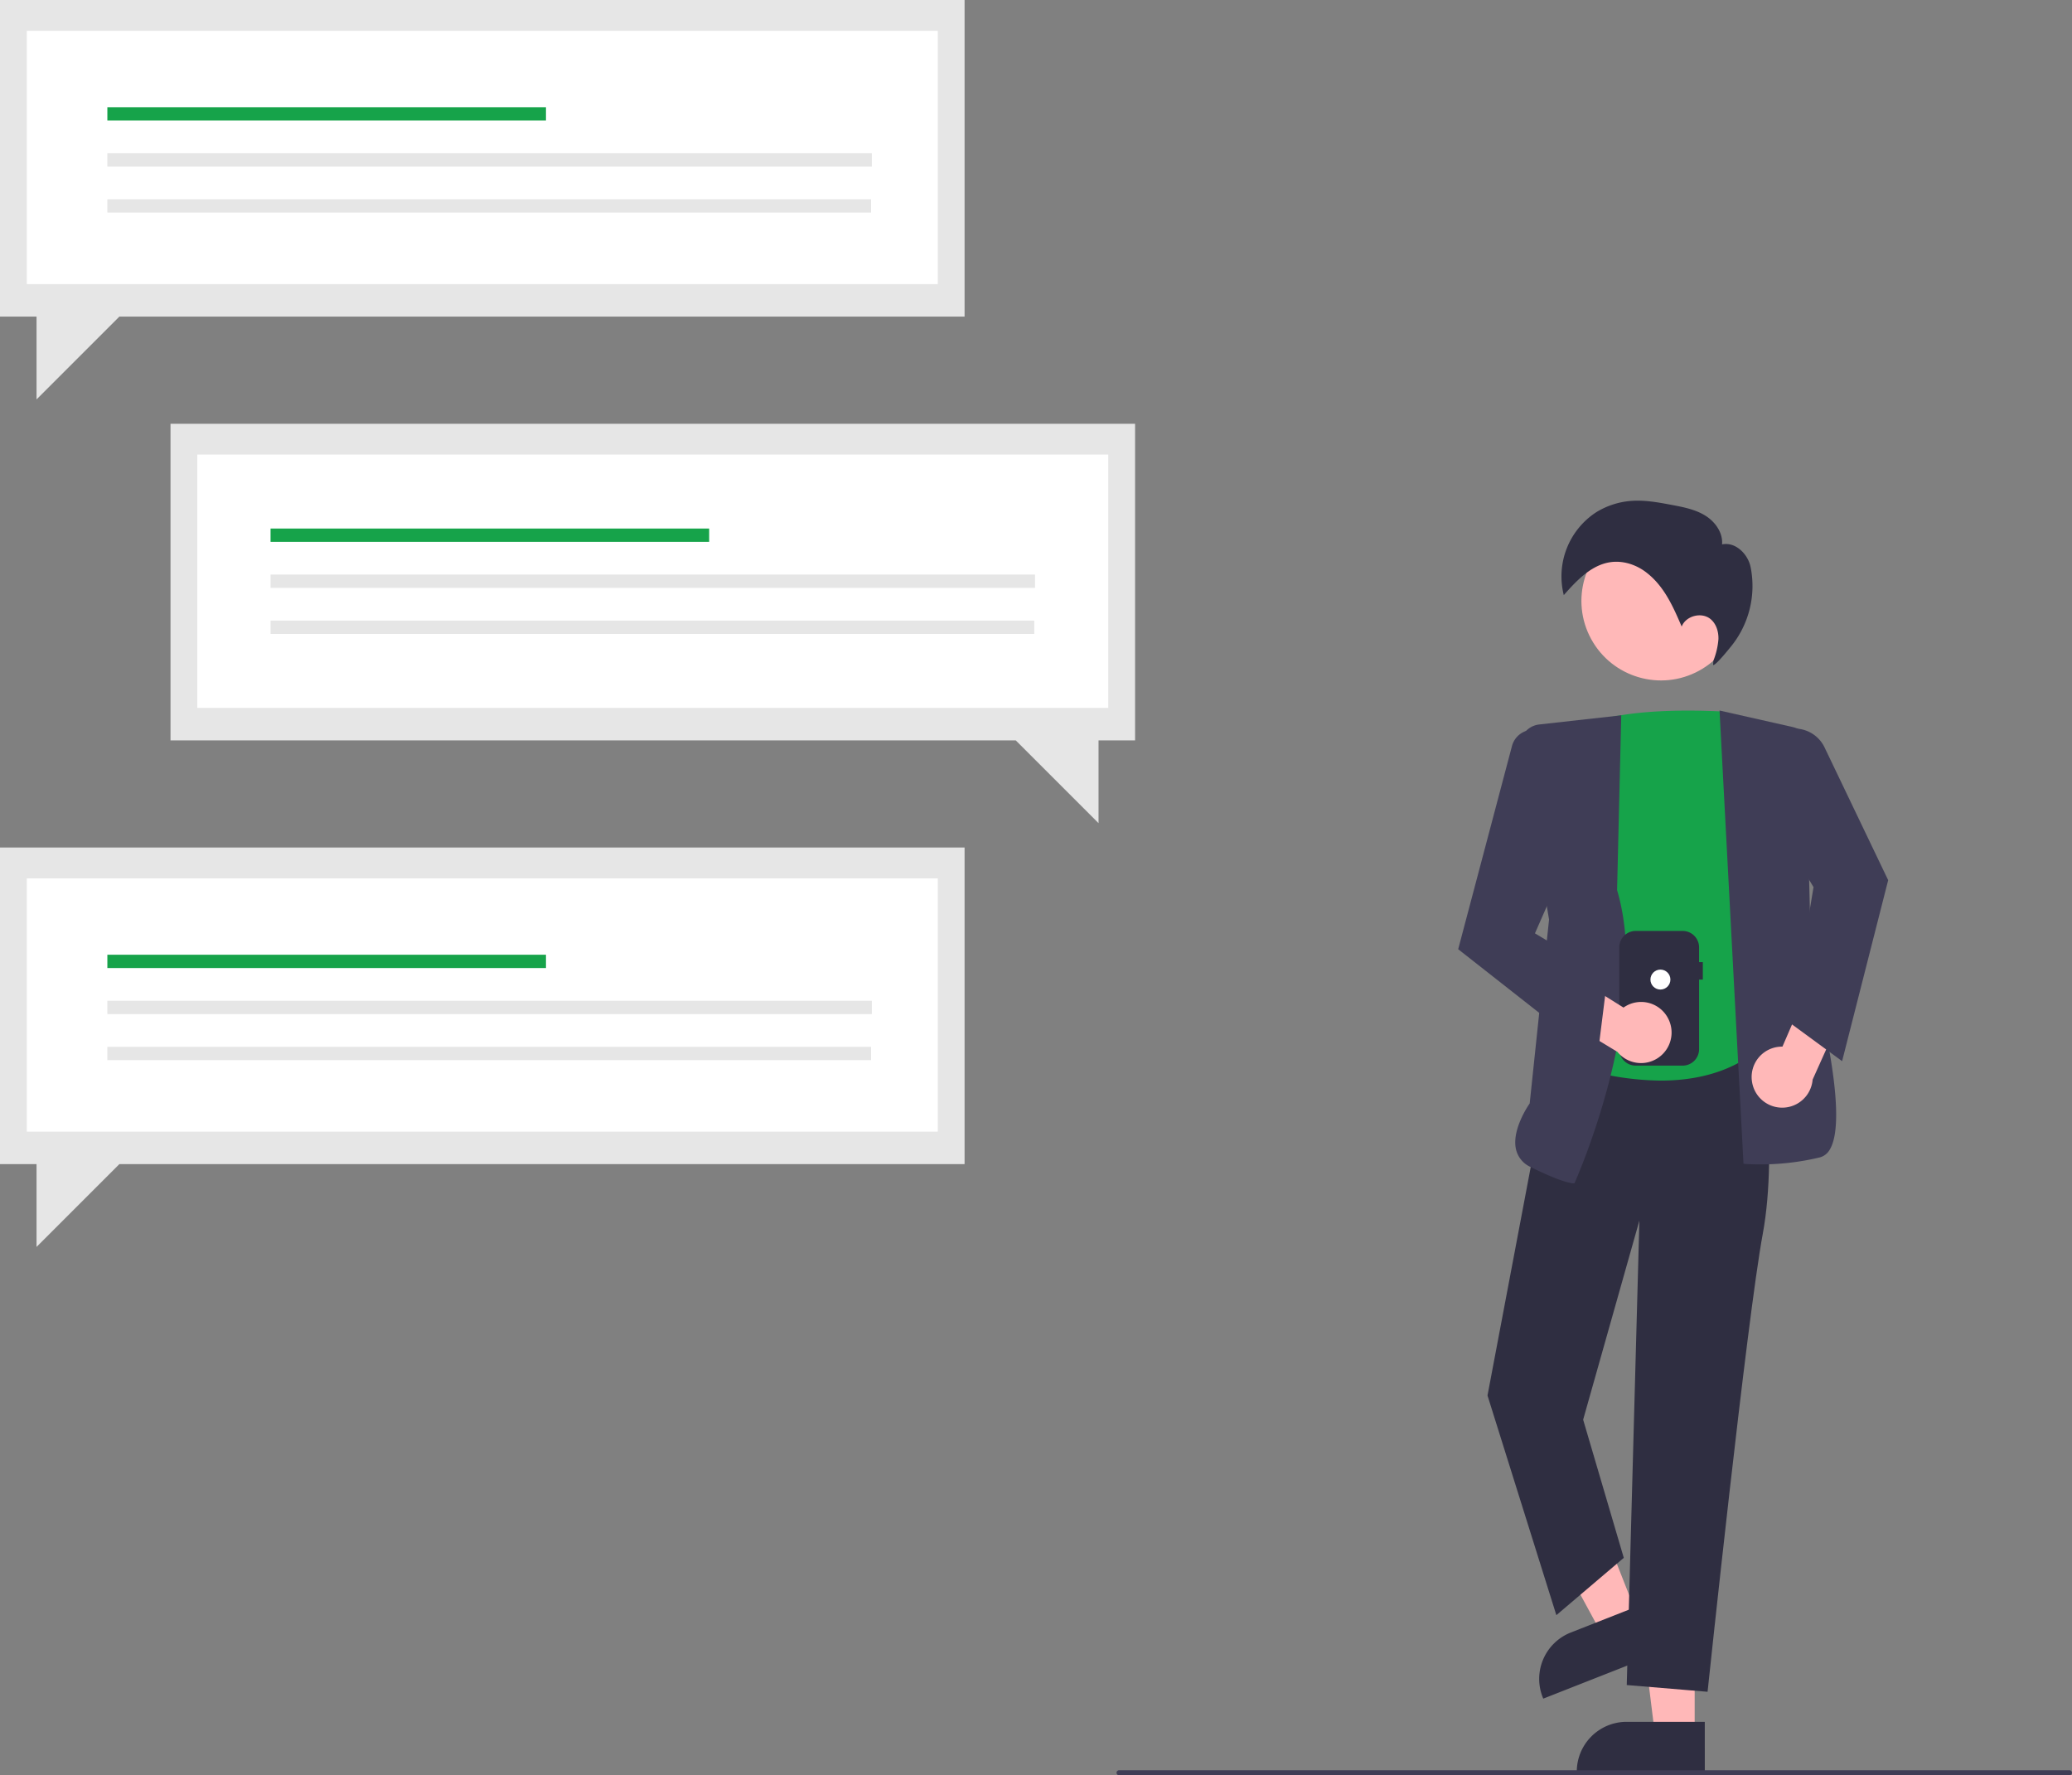 <svg xmlns="http://www.w3.org/2000/svg" xmlns:xlink="http://www.w3.org/1999/xlink" width="830.567" height="711.727" data-name="Layer 1" viewBox="0 0 830.567 711.727"><rect x="0" y="0" width="830.567" height="711.727" fill="#808080" stroke="none"/><polygon fill="#e6e6e6" points="68.348 169.893 455 169.893 455 296.824 440.354 296.824 440.354 330.021 407.157 296.824 68.348 296.824 68.348 169.893"/><rect width="365.172" height="101.545" x="79.088" y="182.253" fill="#fff"/><rect width="175.821" height="5.336" x="108.453" y="211.9" fill="#16a34a"/><rect width="306.441" height="5.336" x="108.453" y="230.358" fill="#e6e6e6"/><rect width="306.141" height="5.336" x="108.453" y="248.816" fill="#e6e6e6"/><polygon fill="#e6e6e6" points="386.652 339.785 0 339.785 0 466.717 14.646 466.717 14.646 499.914 47.843 466.717 386.652 466.717 386.652 339.785"/><rect width="365.172" height="101.545" x="10.74" y="352.146" fill="#fff"/><rect width="175.821" height="5.336" x="43.035" y="382.769" fill="#16a34a"/><rect width="306.441" height="5.336" x="43.035" y="401.227" fill="#e6e6e6"/><rect width="306.141" height="5.336" x="43.035" y="419.685" fill="#e6e6e6"/><polygon fill="#e6e6e6" points="386.652 0 0 0 0 126.931 14.646 126.931 14.646 160.129 47.843 126.931 386.652 126.931 386.652 0"/><rect width="365.172" height="101.545" x="10.74" y="12.361" fill="#fff"/><rect width="175.821" height="5.336" x="43.035" y="42.984" fill="#16a34a"/><rect width="306.441" height="5.336" x="43.035" y="61.442" fill="#e6e6e6"/><rect width="306.141" height="5.336" x="43.035" y="79.9" fill="#e6e6e6"/><polygon fill="#ffb8b8" points="679.314 695.51 663.401 695.509 655.83 634.126 679.317 634.128 679.314 695.51"/><path fill="#2f2e41" d="M868.09,805.072l-51.313-.002v-.649a19.974,19.974,0,0,1,19.973-19.972h.001l31.34.001Z" transform="translate(-184.717 -94.136)"/><polygon fill="#ffb8b8" points="656.939 649.359 642.131 655.186 612.608 600.84 634.464 592.24 656.939 649.359"/><path fill="#2f2e41" d="M851.081,756.364l-47.75,18.789-.238-.604a19.974,19.974,0,0,1,11.271-25.899l.001-0,29.164-11.476Z" transform="translate(-184.717 -94.136)"/><path fill="#2f2e41" d="M836.806,769.701l5.067-186.224-22.548,79.833,16.292,55.393-27.029,22.975L781.036,653.772l-.049-.155L808.371,508.87l80.991-3.918.579-.029.093.573c.078.482,7.732,48.541,1.296,83.297C884.918,623.416,869.426,770.289,869.27,771.77l-.067.631Z" transform="translate(-184.717 -94.136)"/><path fill="#16a34a" d="M812.567,520.48l-.457-.183,15.03-137.884.439-.11c15.275-3.819,35.856-3.485,46.765-2.947a7.205,7.205,0,0,1,6.748,6.092l18.07,119.012-.149.213c-12.493,17.846-31.581,22.697-48.649,22.697A115.2,115.2,0,0,1,812.567,520.48Z" transform="translate(-184.717 -94.136)"/><path fill="#3f3d56" d="M884.143,560.764l-.543-.049L874,379l29.17,6.588A13.173,13.173,0,0,1,913.296,400.092L909.513,430.297l1.296,53.139c.903,3.264,15.673,57.335,7.467,71.424a6.544,6.544,0,0,1-4.062,3.292,101.773,101.773,0,0,1-24.058,2.815C886.474,560.966,884.199,560.77,884.143,560.764Z" transform="translate(-184.717 -94.136)"/><path fill="#3f3d56" d="M798.239,561.997a10.321,10.321,0,0,1-5.78-6.867c-1.901-7.653,4.516-17.277,5.442-18.613l7.761-73.733-11.545-68.114a8.681,8.681,0,0,1,7.597-10.079l32.884-3.667-1.669,70.072c14.114,47.705-16.622,116.489-16.935,117.179l-.173.382h-.419C815.239,568.555,811.208,568.481,798.239,561.997Z" transform="translate(-184.717 -94.136)"/><circle cx="850.518" cy="335.048" r="31.882" fill="#ffb8b8" transform="translate(-241.199 354.882) rotate(-28.663)"/><path fill="#ffb8b8" d="M887.025,527.879a12.172,12.172,0,0,1,12.192-14.132l11.035-25.532,17.151,2.922L911.313,526.974a12.238,12.238,0,0,1-24.288.905Z" transform="translate(-184.717 -94.136)"/><path fill="#3f3d56" d="M902.562,504.483l9.113-54.677-15.566-25.943,3.965-37.012.883-.221a13.251,13.251,0,0,1,15.112,7.105l25.427,53.066.102.212-18.468,72.554Z" transform="translate(-184.717 -94.136)"/><path fill="#2f2e41" d="M871.414,360.757c.729.211,3.788-3.245,7.139-7.387a38.472,38.472,0,0,0,8.02-31.252c-.046-.247-.093-.481-.139-.701-1.11-5.28-6.146-10.144-11.425-9.026.399-4.678-2.752-9.084-6.745-11.553s-8.725-3.385-13.338-4.255c-5.263-.993-10.593-1.991-15.938-1.652a31.108,31.108,0,0,0-14.533,4.642,30.683,30.683,0,0,0-12.886,33.15c6.717-7.628,14.678-15.925,26.183-12.619a21.109,21.109,0,0,1,7.159,3.744c6.993,5.492,10.508,13.58,13.909,21.483,1.699-4.325,8-5.952,11.58-2.99,2.298,1.901,3.244,5.062,3.157,8.043a29.615,29.615,0,0,1-2.041,8.674" transform="translate(-184.717 -94.136)"/><path fill="#2f2e41" d="M867.303,479.864h-1.5v-5.901a6.606,6.606,0,0,0-6.599-6.599H840.402a6.606,6.606,0,0,0-6.599,6.599V514.765a6.606,6.606,0,0,0,6.599,6.599h18.803a6.606,6.606,0,0,0,6.599-6.599V486.864h1.5Z" transform="translate(-184.717 -94.136)"/><circle cx="665.586" cy="392.727" r="4" fill="#fff"/><path fill="#ffb8b8" d="M853.567,502.802a12.172,12.172,0,0,0-18.059-4.713L811.93,483.334,799.468,495.475l33.59,20.37A12.238,12.238,0,0,0,853.567,502.802Z" transform="translate(-184.717 -94.136)"/><path fill="#3f3d56" d="M769.235,474.693l21.575-81.506a8.724,8.724,0,0,1,9.946-6.32l7.418,1.348,7.904,43.473L800.003,468.332l29.079,17.458-4.089,32.711Z" transform="translate(-184.717 -94.136)"/><path fill="#3f3d56" d="M1014.283,805.864h-381a1,1,0,0,1,0-2h381a1,1,0,0,1,0,2Z" transform="translate(-184.717 -94.136)"/></svg>